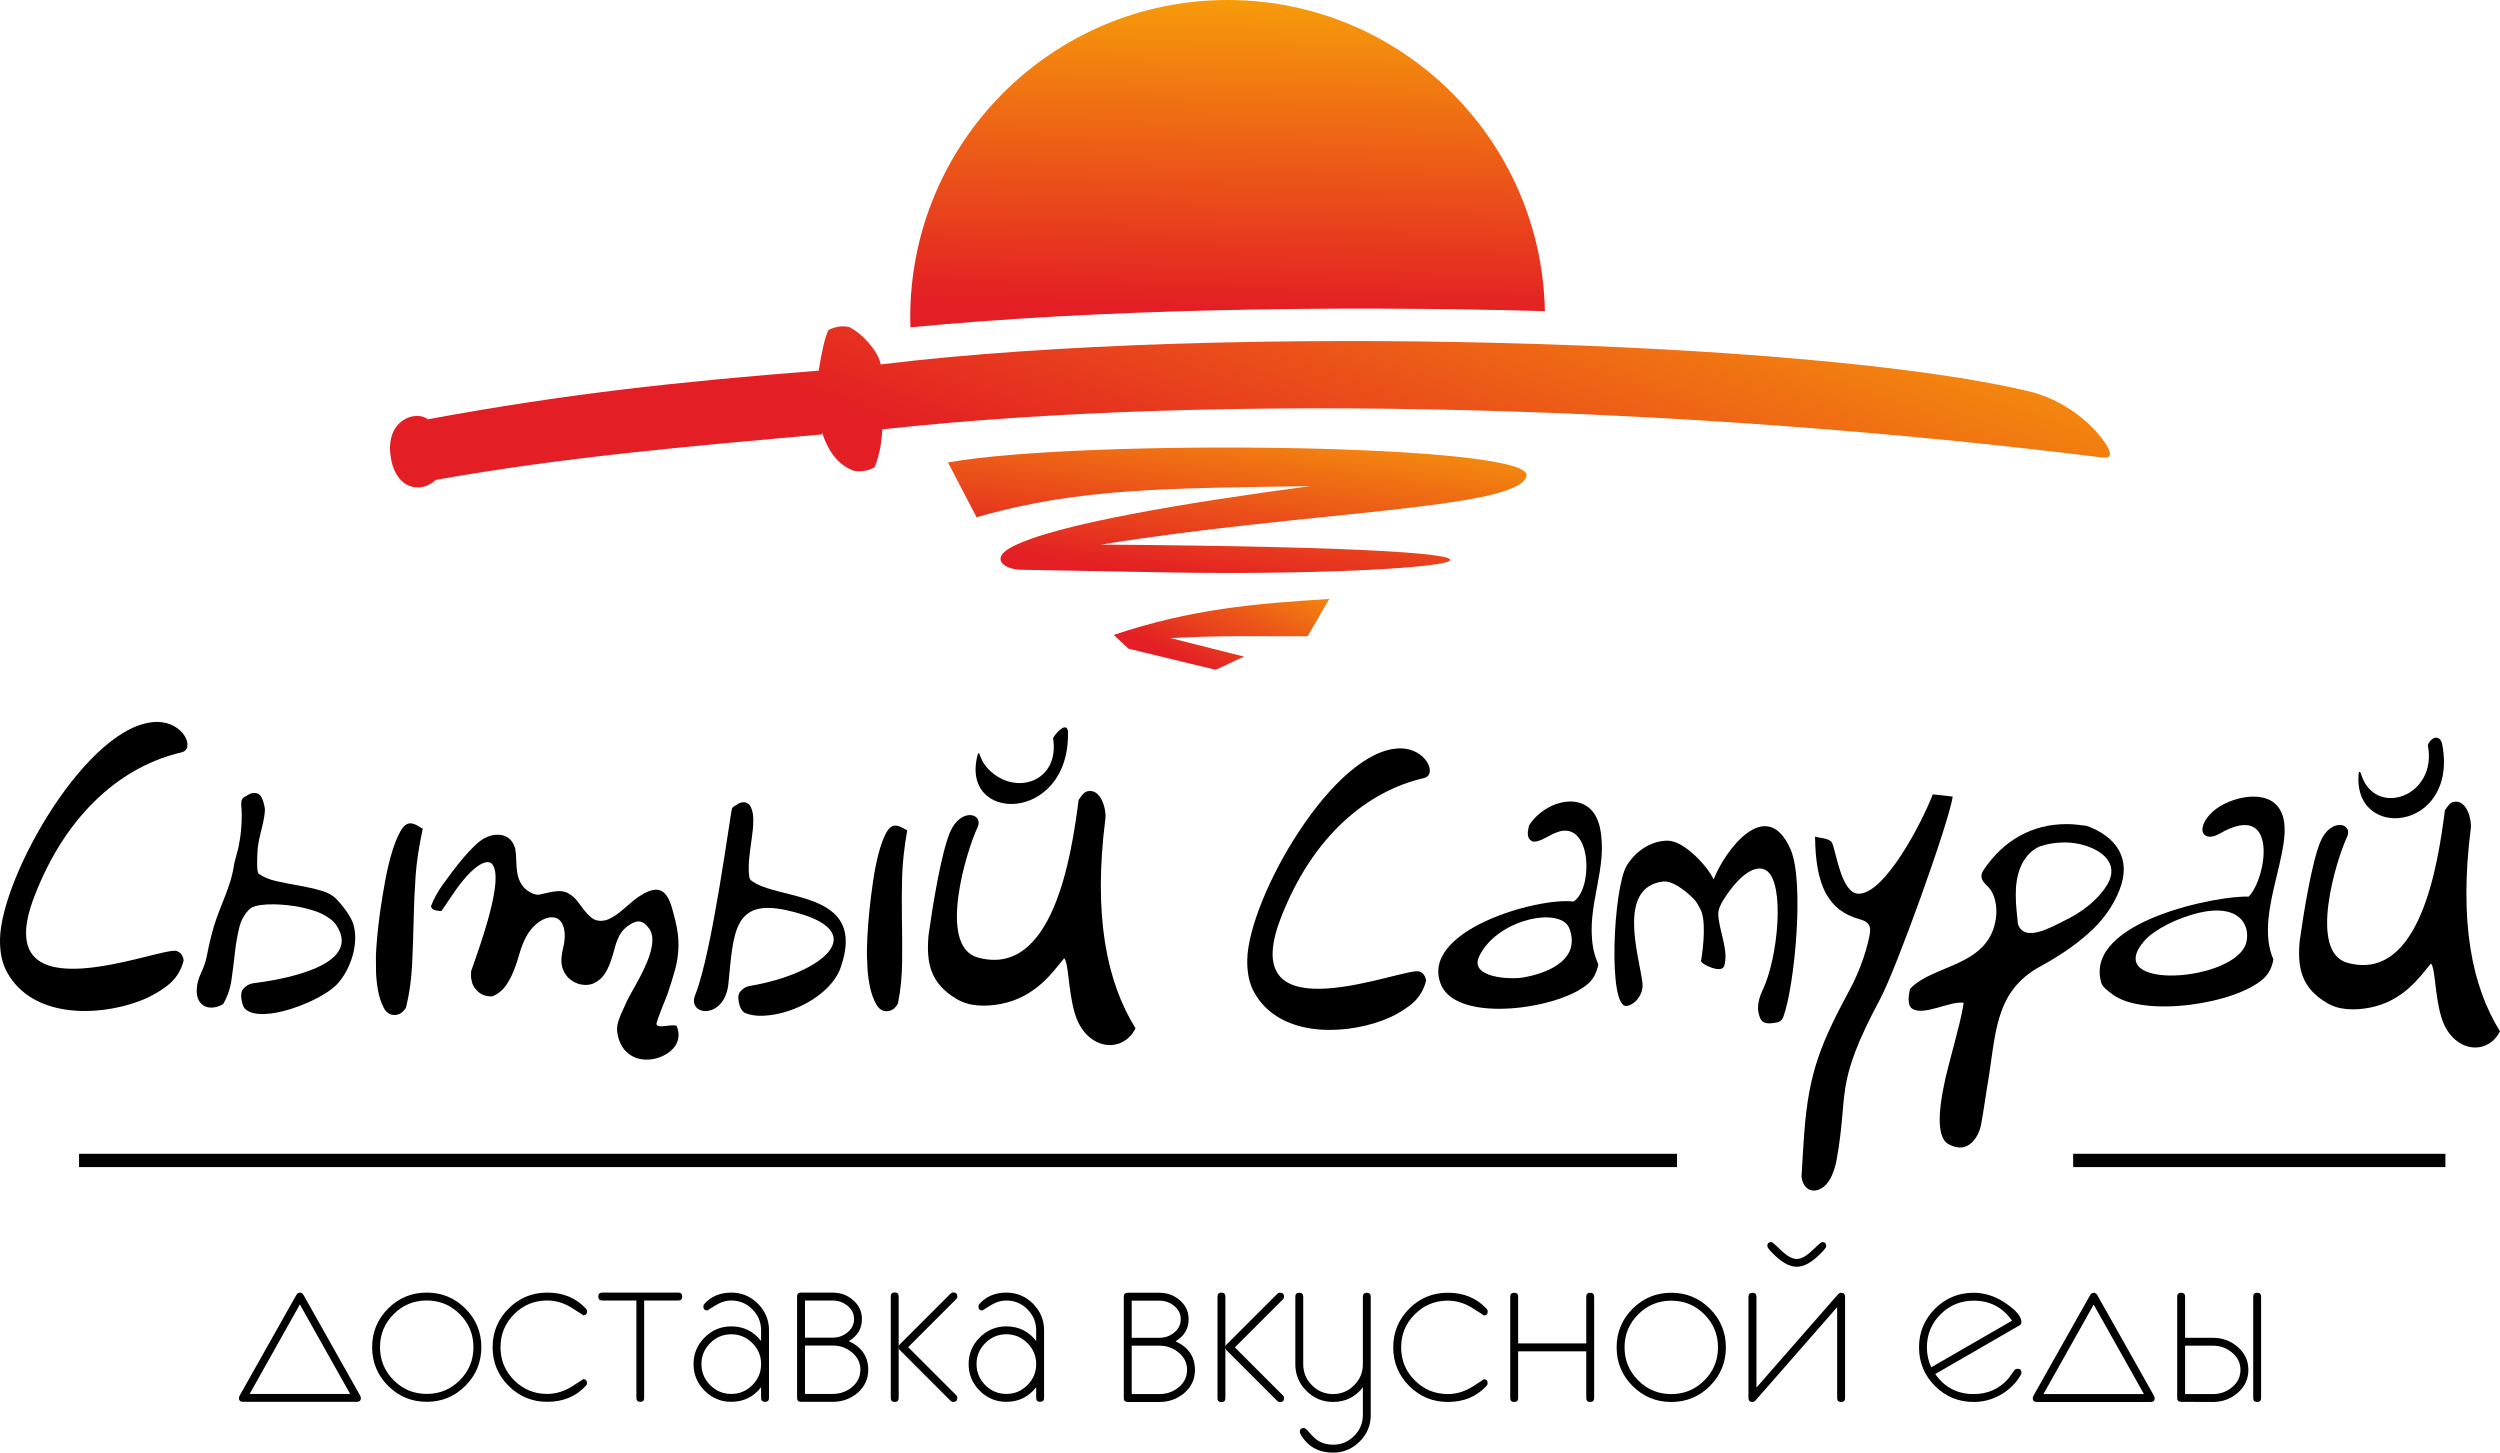<svg clip-rule="evenodd" fill-rule="evenodd" height="21.25mm" image-rendering="optimizeQuality" shape-rendering="geometricPrecision" text-rendering="geometricPrecision" viewBox="0 0 1571.59 913.18" width="36.571mm" xmlns="http://www.w3.org/2000/svg" xmlns:xlink="http://www.w3.org/1999/xlink"><linearGradient id="a" gradientUnits="userSpaceOnUse" x1="771.59" x2="779.39" y1="194.9" y2="-76.52"><stop offset="0" stop-color="#e31e24"/><stop offset="1" stop-color="#fecc00"/></linearGradient><linearGradient id="b" gradientUnits="userSpaceOnUse" x1="766.39" x2="823.82" xlink:href="#a" y1="427.43" y2="311.08"/><linearGradient id="c" gradientUnits="userSpaceOnUse" x1="760.65" x2="783.61" xlink:href="#a" y1="366.61" y2="202.87"/><linearGradient id="d" gradientUnits="userSpaceOnUse" x1="768.3" x2="907.84" xlink:href="#a" y1="340.38" y2="-61.84"/><path d="m260.07 577.09c-.2 9.49-.53 19.06-.98 28.72-.46 9.65-1.69 18.62-3.7 26.91-.18 1-1 2.14-2.45 3.45-1.44 1.3-3.16 1.93-5.16 1.89-2.83-.06-5.05-1.65-6.65-4.77s-2.77-6.73-3.52-10.82c-.74-4.1-1.16-8.19-1.24-12.27s-.1-7.13-.06-9.12c.06-2.5.31-6.33.75-11.48.44-5.16 1.1-10.85 1.99-17.08s1.93-12.62 3.16-19.18c1.22-6.56 2.64-12.48 4.25-17.78s3.37-9.63 5.27-13.01 4.02-5.04 6.36-4.99c.5.01 1.2.15 2.11.42s2.76 1.27 5.56 2.99c-2.41 11.11-3.91 21.12-4.52 30.02s-1 17.59-1.18 26.09zm-130.23 24.71c.37-1.83.83-4.07 1.39-6.72.55-2.66 1.1-4.98 1.65-6.96.92-3.82 2.04-7.54 3.36-11.18 1.33-3.64 2.69-7.19 4.1-10.66s2.69-6.94 3.85-10.41c1.16-3.48 2.02-6.88 2.59-10.19.2-1.83.76-4.31 1.66-7.46.9-3.14 1.44-5.3 1.64-6.46.75-3.82 1.23-7.1 1.46-9.84.23-2.75.36-5.12.4-7.12.05-2.5.01-4.5-.12-6-.14-1.5-.19-2.75-.17-3.75.03-1.33.3-2.33.81-2.98.52-.66 1.7-1.46 3.55-2.42 1.18-.81 2.53-1.19 4.02-1.16 2.17.05 3.73 1.16 4.68 3.35s1.57 4.53 1.85 7.04c-.03 1.33-.23 3.12-.61 5.36s-.84 4.36-1.38 6.34c-.37 1.49-.78 3.24-1.24 5.22-.46 1.99-.79 3.65-.98 4.98-.18.83-.34 2.16-.46 3.99s-.2 3.66-.24 5.49c-.05 2.17 0 4.13.12 5.88.13 1.75.44 2.8.93 3.14 2.79 2.06 6.46 3.6 11.02 4.61s9.29 1.95 14.19 2.8c4.89.86 9.54 1.91 13.93 3.17s7.8 3.25 10.25 5.96c3.74 4.08 6.58 7.93 8.5 11.56 6.64 12.51.18 32.6-9.39 42.03-10.46 10.3-46.48 24.44-57.05 14.9-.88-.79-1.45-2.15-1.92-3.91-.46-1.76-.67-3.39-.64-4.89.03-1.16.3-2.24.82-3.23 1.89-2.46 4.25-3.86 7.09-4.22 16.63-2.08 69.14-10.65 51.88-36.51-1.88-2.81-5.1-5.11-9.22-7.2-1.48-.7-3.34-1.4-5.58-2.11-2.23-.72-4.68-1.35-7.33-1.91-2.65-.55-5.44-.99-8.35-1.3s-5.69-.49-8.36-.55c-3.16-.06-6.04.08-8.63.44s-4.73 1.02-6.42 1.99c-3.57 3.25-5.95 7.37-7.14 12.34s-2.09 10.25-2.71 15.81c-.61 5.57-1.32 11.18-2.11 16.82-.79 5.65-2.57 10.78-5.33 15.38-8.2 4.69-16.78 1.68-16.55-8.85.07-3.5.94-6.98 2.6-10.44s2.85-6.85 3.59-10.17z" fill-rule="nonzero"/><path d="m323.82 533.11c.46 2.56.7 5.24.72 8.04.03 2.81.27 5.49.72 8.04.46 2.56 1.38 4.92 2.78 7.07s3.61 3.95 6.64 5.37c1.18.53 2.45.82 3.81.85 6.21-1.15 14.42-4.31 19.63-.34 1.85 1.06 3.47 2.54 4.88 4.43 1.41 1.9 2.81 3.76 4.22 5.57 1.41 1.82 2.9 3.38 4.49 4.69 1.58 1.31 3.48 1.98 5.69 2.03 2.38.05 4.69-.58 6.92-1.89 2.41-1.31 4.74-2.96 6.99-4.95s4.55-3.94 6.88-5.84c2.34-1.91 4.75-3.51 7.24-4.82 13.71-7.19 16.18 5.69 19.13 17.49 1.41 5.64 2.06 11.01 1.95 16.1-.11 5.1-.86 10.09-2.23 14.99-1.38 4.9-2.93 9.88-4.65 14.94-.23.67-7.22 17.56-6.94 18.87.71 3.2 8.81-.2 12.65 1.13 3.22 7.55-.18 13.83-6.12 17.56-10.8 6.77-27.71 5.16-31.02-12.41-1.16-6.17 1.11-9.98 5.89-20.67 3.54-7.92 21.82-33.92 14.17-45.38-3.98-5.44-7.3-6.31-13.47-1.95-2.33 1.65-4.12 3.65-5.35 6-1.24 2.35-2.23 4.97-2.97 7.84s-1.61 5.74-2.61 8.61c-.99 2.87-2.28 5.52-3.86 7.95s-3.92 4.38-7.01 5.84c-.86.32-1.71.56-2.57.71-.85.15-1.7.21-2.55.2-3.06-.06-5.93-1.02-8.6-2.86-2.68-1.84-4.58-4.47-5.7-7.89-.48-1.54-.7-3.08-.67-4.61.05-2.38.4-4.92 1.05-7.62.65-2.71 1.01-5.33 1.06-7.88.05-2.38-.33-4.59-1.13-6.65-3.09-7.88-11.7-5.17-16.68-.86-2.68 2.32-4.86 5.08-6.54 8.27s-3.03 6.61-4.04 10.24c-1.01 3.64-2.19 7.18-3.54 10.63-1.35 3.46-3.03 6.65-5.05 9.58-2.02 2.94-4.83 5.21-8.43 6.83l-1.53-.03c-3.06-.06-5.67-1.14-7.83-3.22-2.17-2.09-3.39-4.24-3.69-6.45-.32-1.02-.47-2.05-.45-3.07s.04-2.04.06-3.06c5.28-15.11 21.4-58.79 13.01-67.55-2.96-3.09-11.76.28-24.34 18.96-2.47 3.67-4.92 7.29-7.37 10.81-.85-.02-2.03-.18-3.56-.46-1.52-.29-2.53-1.12-3.01-2.49 1.8-4.72 4.23-9.21 7.3-13.48 7.11-9.91 18.78-25.48 26.5-29.48 2.84-1.47 5.69-2.17 8.58-2.11 2.38.05 4.49.73 6.33 2.05 1.84 1.31 3.24 3.42 4.2 6.33z"/><g fill-rule="nonzero"><path d="m566.97 576.36c.17 9.17.22 18.42.15 27.76-.07 9.33-.91 18.04-2.53 26.12-.14.97-.89 2.11-2.23 3.42s-2.98 1.99-4.91 2.02c-2.74.05-4.94-1.4-6.6-4.34-1.66-2.95-2.94-6.38-3.81-10.31-.88-3.93-1.44-7.86-1.67-11.8s-.37-6.88-.4-8.81c-.04-2.42.05-6.12.28-11.11s.65-10.52 1.26-16.56c.61-6.05 1.38-12.26 2.31-18.63s2.07-12.15 3.42-17.32 2.88-9.43 4.59-12.76 3.69-5.02 5.94-5.06c.48-.01 1.17.1 2.06.33.89.22 2.72 1.11 5.48 2.67-1.89 10.82-2.96 20.53-3.2 29.15-.24 8.61-.29 17.02-.13 25.23zm-106.76-68.26c.37-.71 1.58-1.48 3.33-2.48 1.11-.83 2.39-1.25 3.84-1.28 2.09-.04 3.64.98 4.65 3.05 4.56 9.4-2.74 28.76-1.13 42.87.19 1.69.57 2.63 1.02 3 16.31 13.38 73.87 5.58 56.55 54.95-6.44 18.35-33.3 31.19-51.94 30.3-1.21-.06-2.42-.2-3.63-.42s-2.39-.52-3.52-.9-1.95-.89-2.44-1.53c-.82-.79-1.49-2.02-2-3.7-.52-1.68-.79-3.24-.81-4.69-.02-1.13.2-2.17.67-3.15 1.72-2.45 3.95-3.9 6.67-4.35 44.85-7.45 80.07-34.95 22.97-47.58-33.31-7.37-33.36 14.1-36.52 46.02-2.29 23.19-26.36 20.61-20.87 7.15 10.7-26.21 22.24-115.52 23.16-117.27z"/><path d="m616.01 474.82c1.28 3.67 3.23 6.58 5.46 8.84 16.91 17.16 44.98 7.67 40.52-19.72 3.24-5.33 9.3-10.18 9.4-3.3.82 57.41-69.09 57.18-56.61 13.15.85-.66.93.17 1.22 1.03z"/><path d="m713.85 646.44c-8.34 16.55-31.33 13.7-38.17-9.39-4.28-14.45-3.75-31.45-6.7-34.67-6.59 7.83-17.38 24.35-39.71 28.71-5.07.99-10.01 1.32-14.85.93-4.83-.4-9.18-1.74-13.03-4.02-16.47-9.68-19.24-22.61-17.68-40.04 2.35-17.06 7.77-50.88 13.36-64.46 6.71-16.29 21.62-12.23 17.42-3.35-6.88 14.56-25.41 74.65.15 81.76 46.99 13.06 58.91-63.23 63.4-99.04 1.05-1.57 1.99-2.82 2.82-3.75s1.82-1.51 2.97-1.74c8.53-1.71 11.74 11.86 11.07 17.15-7.77 60.96.76 102.73 18.94 131.9z"/><path d="m113.97 473.01c-35.7 8.21-71.64 36.55-92.43 90.68-30.03 78.22 80.71 30.67 89.64 34.17 2.43.95 3.85 2.9 4.28 5.84-1.61 6.65-5.15 12.05-10.62 16.17-5.47 4.13-11.5 7.38-18.07 9.77-26.71 9.7-66.69 9.93-82.31-18.39-3.14-5.69-4.62-12.7-4.45-21.01.86-39.96 55.79-136.08 98.64-136.41 16.84-.13 24.47 17.08 15.32 19.18z"/><path d="m1005.8 520.43c5.32 25.37-8.73 48.62-4.4 74.8.6 3.62 1.72 7.28 3.35 10.98-.88 4.89-2.83 8.78-5.86 11.66-17.09 16.32-82.94 26.12-93.07 1-13.57-33.67 60.35-54.92 83.32-52.14 11.93-7.33 11.68-46.92-6.88-44.45-6.59.88-12.6 6.76-17.61 6.76h-1.11c-1.18-.59-2-1.29-2.45-2.11-.45-.81-.67-1.81-.67-3 0-.74.07-1.48.22-2.22s.29-1.48.44-2.22c0-.15.03-.26.11-.34.07-.07.11-.18.11-.33 10.54-16.72 39.24-23.55 44.5 1.58zm-17.73 71.17c0-2.07-.27-3.99-.79-5.77-.52-1.77-1.15-3.67-2.57-5.1-9.62-9.75-44.26-1.38-54.79 20.34-6.61 13.63 19.4 14.78 27.44 13.42 16.03-2.72 30.73-10.21 30.7-22.9z"/><path d="m1105.16 633.57c0-3.4.98-7.18 2.97-11.32 9.61-20.03 14.15-67.07 2.32-75-5.26-3.53-14.98-.39-26.85 18.11-2.14 3.33-3.49 6.48-3.42 9.44.22 9.64 6.79 22.89 3.71 32.48-1.65 5.13-14.85-1.39-14.55-3.2 1.74-10.33 3.07-26.36-.49-32.7-1.3-2.31-2.34-4.54-4.01-6.21-6.33-6.35-14.01-11.7-19.5-11-29.51 3.79-14.44 48.27-12.81 64 .73 7.02-4.7 13.37-9.89 14.19-11.99 1.88-8.53-74.05-.02-88.19 5.35-8.9 15.1-15.68 25.72-15.7 10.34-.02 25.28 16.23 28.9 24.36 6.82-17.66 33.05-53.57 48.35-18.96 8.82 19.96 2.71 85.25-4.46 105.21-.73 2.07-2.1 3.3-4.1 3.67s-3.59.56-4.77.56c-2.96 0-4.88-1.1-5.78-3.32-.89-2.22-1.34-4.36-1.35-6.43z"/><path d="m1311.71 519.13c18.62 6.73 28.43 20.58 20.72 40.24-2.06 5.26-4.79 10.22-8.18 14.89s-7.34 8.97-11.85 12.9c-4.5 3.93-9.24 7.57-14.18 10.91-4.95 3.33-9.98 6.38-15.08 9.13-30.12 16.23-28.19 43.57-33.92 75.86-.86 4.82-2.16 15-3.86 24-1.32 6.95-7.85 19.37-20.59 12.12-8.55-4.86-4.73-26.13-3.39-33.51.95-5.26 2.09-10.33 3.41-15.21 1.32-4.89 2.68-10.06 4.07-15.54 1.4-5.47 4.53-16.72 5.55-24.56-8.69-1.27-25.17 8.61-32.45 3.64-3.2-2.18-2.05-9.08-1.25-12.32 14.37-15.74 50.28-13.65 54.1-45.2.73-6.04-.37-14.72-5.4-19.37-1.04-.96-1.93-1.96-2.67-2.99-.74-1.04-1.11-2.14-1.12-3.33 0-1.33.52-2.74 1.55-4.22 6.34-9.33 13.92-16.42 22.71-21.24 8.8-4.83 18.52-7.25 29.18-7.27 2.07 0 4.18.1 6.32.32 2.15.22 4.26.47 6.33.76zm12.61 37.59c7.01-10.98.86-19.6-10.37-24.06-5.18-2.06-10.58-3.09-16.21-3.07-5.77.01-11.1.91-15.98 2.69-2.96 1.48-5.35 3.34-7.2 5.56-1.84 2.22-3.32 4.67-4.42 7.33-4.58 11.06-2.78 24.17-1.59 35.74 4.04 12.06 21.76 1.49 29.18-2.14 10.63-5.19 20.32-12.21 26.6-22.05z"/><path d="m1429.15 603.15c-.88 4.89-2.83 8.78-5.86 11.66-17.12 16.35-75.47 25.11-95.31 10.29-2.96-2.36-6.25-4.45-7.12-7.53-10.83-38.84 75.06-54.94 92.67-53.89 11.3-11.1 19.54-61.49-18.28-39.58-9.57 5.54-15.4-1.82-5.87-12.29 8.72-9.59 32.55-16.47 42.23-5.17 16.02 18.69-16.07 65.76-2.47 96.52zm-46.59-29.4c-13.79 3.19-28.55 10.81-34.44 17.57-28.01 32.14 58.24 25.92 64.04.92 2.59-11.15-4.92-24.2-29.59-18.49z"/><path d="m1484.15 486.32c8.44 28.34 48.47 14.66 42.07-17.92 2.22-5.61 7.87-6.79 9.09-.25 10.2 54.62-57.18 61.42-52.5 17.38.7-.77 1.09-.06 1.34.78z"/><path d="m1571.59 648.3c-8.07 16.02-30.31 13.26-36.94-9.08-4.15-13.98-3.62-30.43-6.48-33.55-6.38 7.58-16.82 23.56-38.43 27.78-4.9.96-9.69 1.28-14.37.9s-8.88-1.68-12.61-3.89c-15.93-9.37-18.61-21.88-17.11-38.75 2.28-16.51 7.52-49.24 12.94-62.37 6.49-15.76 20.92-11.83 16.85-3.24-6.66 14.09-24.59 72.24.15 79.11 45.47 12.63 57.01-61.18 61.35-95.84 1.01-1.52 1.92-2.72 2.72-3.62.81-.9 1.76-1.47 2.87-1.68 8.26-1.65 11.37 11.48 10.71 16.6-7.51 58.99.74 99.4 18.33 127.63z"/><path d="m895.04 489.14c-34.77 8-69.77 35.6-90.01 88.32-29.25 76.18 78.6 29.87 87.3 33.27 2.36.92 3.76 2.82 4.17 5.69-1.57 6.48-5.02 11.73-10.34 15.75-5.33 4.01-11.19 7.19-17.6 9.51-26.02 9.45-64.95 9.67-80.16-17.91-3.06-5.55-4.5-12.37-4.33-20.47.83-38.91 54.34-132.52 96.06-132.84 16.39-.12 23.82 16.63 14.92 18.68z"/><path d="m1227.57 500.75c-2.59 16.88-35.41 108.11-45.59 127.15-29.43 55.1-19.57 58.01-27.41 101.17-.66 3.62-1.72 7.07-3.2 10.33-5.18 11.47-17.13 12.45-18.87.48.57-10.66 1.15-19.87 1.72-27.64 2.9-39.12 10.89-57.05 28.9-90.72 1.33-2.37 2.73-5.26 4.2-8.66 1.47-3.41 2.84-6.92 4.09-10.55s2.28-7.22 3.09-10.77c1.54-6.76 2.84-11.39-5.35-13.64-20.24-5.55-27.82-21.62-28.14-52.02 2.07.89 9.16.93 10.64 3.88 2.62 5.22 5.76 31.94 16.69 32.06 16.67.19 40.19-45.36 46.66-62.46z"/></g><path d="m771.73 0c-110.19 0-199.52 89.33-199.52 199.51 0 2.1.04 4.18.1 6.26 115.81-11.16 262.44-13.98 398.87-10.18-2.09-108.38-90.57-195.59-199.46-195.59z" fill="url(#a)"/><path d="m516.74 271.86-.04 1.22c-80.94 7.3-159.88 13.87-242.64 28.56-10.03 9.27-26.3 5.71-28.67-16.22-2.38-21.97 16.15-27.6 23.68-21.86 87.51-16.12 156.25-23.48 245.61-30.57 1.66-10.19 3.47-20.24 6.14-25.56 4.54-2.24 8.87-2.81 12.92-1.87 8.5 3.99 18.48 15.6 19.94 23.52 214.74-26.26 585.41-15.2 719.96 16.5 24.41 5.23 42.88 21.76 50.85 34.61 4.54 8.01.1 7.68-3.62 7.32-257.41-32.07-550.04-41.1-766.21-17.62-.49 8.94-1.89 16.62-4.82 23.7-2.57 1.97-8.65 3.29-12.8 2.39-10.66-3.55-16.75-13.27-20.31-24.13z" fill="url(#d)"/><path d="m595.94 290.71c84.07-15.02 367.63-11.84 363.69 8.36-4.11 21.06-137.87 22.27-267.57 43.28 351.92 2.47 214.7 20.28 45.37 17.54-4.5-.07-69.98-1.21-94.91-1.71-10.97 0-20.4-6.77-6.88-14.13 27.09-14.67 113.75-28.56 188.16-38.49-87.9 1.49-145.33.88-209.87 19.61l-18-34.46z" fill="url(#c)"/><path d="m822 399.97c-32.59.18-50.95-.7-86.09 1.16l46.29 11.68c-4.9 1.93-13.24 6.28-18.14 8.22l-54.63-13.25-9.3-8.65c49.06-16.43 88.08-19.57 135.55-22.63l-13.7 23.49z" fill="url(#b)"/><path d="m226.86 878.81c0 1.62-.85 2.42-2.55 2.42h-71.51c-1.72 0-2.6-.8-2.6-2.42 0-.41.19-.99.58-1.7l35.38-62.84c.6-1.13 1.43-1.7 2.41-1.7.94 0 1.73.58 2.34 1.7l35.38 62.84c.38.71.58 1.29.58 1.7zm-6.75-2.55-31.6-56.26-31.57 56.26zm82.48-29.38c0 9.49-3.35 17.58-10.03 24.3-6.72 6.69-14.82 10.04-24.28 10.04-9.49 0-17.58-3.35-24.31-10.04-6.69-6.72-10.03-14.81-10.03-24.3 0-9.46 3.34-17.56 10.03-24.28 6.73-6.69 14.82-10.04 24.31-10.04 9.46 0 17.55 3.35 24.28 10.04 6.69 6.72 10.03 14.82 10.03 24.28zm-4.97 0c0-8.09-2.85-15.03-8.58-20.77-5.73-5.73-12.67-8.59-20.76-8.59-8.12 0-15.06 2.85-20.8 8.59-5.73 5.73-8.59 12.67-8.59 20.77 0 8.12 2.85 15.06 8.59 20.79s12.67 8.59 20.8 8.59c8.09 0 15.03-2.85 20.76-8.59 5.73-5.73 8.58-12.67 8.58-20.79zm71.44-22.57c0 1.7-.86 2.54-2.56 2.54.31 0-2.05-1.56-6.99-4.66-4.97-3.1-10.12-4.66-15.5-4.66-8.12 0-15.06 2.85-20.8 8.59-5.73 5.73-8.58 12.67-8.58 20.77 0 8.12 2.85 15.06 8.58 20.79 5.74 5.73 12.67 8.59 20.8 8.59 5.37 0 10.53-1.57 15.5-4.66 4.94-3.13 7.27-4.66 6.94-4.66 1.7 0 2.56.85 2.56 2.54 0 .6-.28 1.18-.8 1.75-6.17 6.67-14.23 9.99-24.19 9.99-9.49 0-17.58-3.35-24.31-10.04-6.69-6.72-10.03-14.81-10.03-24.3 0-9.46 3.34-17.56 10.03-24.28 6.73-6.69 14.81-10.04 24.31-10.04 9.96 0 18.05 3.35 24.28 10.04.52.58.77 1.16.77 1.71zm59.8-9.27c0 1.67-.82 2.5-2.47 2.5h-21.45v61.23c0 1.64-.79 2.47-2.41 2.47-1.65 0-2.47-.83-2.47-2.47v-61.23h-21.43c-1.67 0-2.5-.83-2.5-2.5 0-1.65.83-2.47 2.47-2.47h47.78c1.65 0 2.47.83 2.47 2.47zm54.56 63.72c0 1.64-.83 2.47-2.47 2.47-1.68 0-2.5-.83-2.5-2.47v-6.72c-4.77 6.12-11.02 9.19-18.76 9.19-6.51 0-12.08-2.33-16.73-6.97-4.64-4.66-6.97-10.23-6.97-16.76 0-6.5 2.33-12.07 6.97-16.73 4.66-4.63 10.23-6.97 16.73-6.97 7.74 0 13.99 3.07 18.76 9.19v-6.72c0-5.13-1.84-9.54-5.51-13.22-3.68-3.68-8.09-5.51-13.24-5.51-3.35 0-6.7 1.04-10.07 3.15-3.37 2.08-5.02 3.12-4.94 3.12-1.7 0-2.53-.85-2.53-2.55 0-.6.25-1.21.77-1.75 4.25-4.64 9.85-6.94 16.79-6.94 6.51 0 12.08 2.33 16.73 6.97 4.64 4.66 6.97 10.23 6.97 16.73zm-4.97-21.26c0-5.13-1.84-9.54-5.51-13.21-3.68-3.68-8.09-5.52-13.22-5.52-5.16 0-9.57 1.83-13.25 5.52-3.67 3.67-5.51 8.09-5.51 13.21 0 5.16 1.84 9.57 5.51 13.25 3.68 3.67 8.09 5.51 13.25 5.51 5.14 0 9.54-1.84 13.22-5.51 3.67-3.68 5.51-8.1 5.51-13.25zm67.37 3.57c0 5.84-2.28 10.73-6.86 14.65-4.39 3.67-9.57 5.51-15.5 5.51h-19.91c-1.65 0-2.47-.83-2.47-2.47v-63.72c0-1.65.83-2.47 2.47-2.47h19.89c4.85 0 9.11 1.53 12.75 4.61 3.76 3.24 5.65 7.27 5.65 12.01 0 6.01-2.74 10.62-8.26 13.88 8.14 3.73 12.23 9.73 12.23 17.99zm-8.94-31.88c0-3.37-1.43-6.19-4.25-8.47-2.63-2.11-5.7-3.18-9.18-3.18h-17.4v23.34h17.4c3.48 0 6.55-1.07 9.18-3.18 2.82-2.28 4.25-5.1 4.25-8.5zm3.98 31.85c0-4.36-1.81-8.06-5.46-11.03-3.43-2.77-7.41-4.17-11.93-4.17h-17.42v30.42h17.42c4.53 0 8.51-1.38 11.93-4.11 3.65-2.97 5.46-6.67 5.46-11.11zm60.95 17.72c0 1.7-.85 2.54-2.55 2.54-.66 0-1.23-.24-1.76-.76l-31.87-31.88c-.46-.46-.69-1.07-.69-1.78 0-.69.22-1.29.69-1.76l31.87-31.85c.52-.52 1.1-.79 1.76-.79 1.7 0 2.55.85 2.55 2.52 0 .66-.28 1.26-.8 1.77l-30.09 30.1 30.09 30.09c.55.52.8 1.12.8 1.78zm-36.87.05c0 1.68-.82 2.49-2.5 2.49-1.64 0-2.47-.82-2.47-2.49v-63.83c0-1.67.83-2.49 2.47-2.49 1.68 0 2.5.82 2.5 2.49zm91.4-.05c0 1.64-.82 2.47-2.47 2.47-1.68 0-2.49-.83-2.49-2.47v-6.72c-4.78 6.12-11.03 9.19-18.76 9.19-6.51 0-12.08-2.33-16.73-6.97-4.64-4.66-6.97-10.23-6.97-16.76 0-6.5 2.33-12.07 6.97-16.73 4.66-4.63 10.23-6.97 16.73-6.97 7.74 0 13.98 3.07 18.76 9.19v-6.72c0-5.13-1.84-9.54-5.51-13.22-3.68-3.68-8.1-5.51-13.25-5.51-3.35 0-6.7 1.04-10.07 3.15-3.37 2.08-5.02 3.12-4.93 3.12-1.71 0-2.53-.85-2.53-2.55 0-.6.25-1.21.77-1.75 4.25-4.64 9.84-6.94 16.79-6.94 6.5 0 12.07 2.33 16.73 6.97 4.64 4.66 6.97 10.23 6.97 16.73v42.49zm-4.96-21.26c0-5.13-1.84-9.54-5.51-13.21-3.68-3.68-8.1-5.52-13.22-5.52-5.16 0-9.57 1.83-13.25 5.52-3.67 3.67-5.51 8.09-5.51 13.21 0 5.16 1.84 9.57 5.51 13.25 3.68 3.67 8.1 5.51 13.25 5.51 5.13 0 9.54-1.84 13.22-5.51 3.67-3.68 5.51-8.1 5.51-13.25z" fill-rule="nonzero"/><path d="m751.2 861.17c0 5.84-2.27 10.73-6.85 14.65-4.39 3.67-9.57 5.51-15.5 5.51h-19.92c-1.64 0-2.47-.82-2.47-2.47v-63.72c0-1.65.83-2.47 2.47-2.47h19.89c4.86 0 9.11 1.53 12.75 4.61 3.76 3.24 5.65 7.27 5.65 12.01 0 6.01-2.74 10.61-8.26 13.88 8.15 3.73 12.23 9.73 12.23 17.99zm-8.94-31.88c0-3.37-1.42-6.2-4.25-8.47-2.64-2.11-5.71-3.18-9.19-3.18h-17.39v23.34h17.39c3.49 0 6.55-1.07 9.19-3.18 2.82-2.27 4.25-5.11 4.25-8.5zm3.98 31.85c0-4.36-1.81-8.06-5.46-11.03-3.43-2.77-7.4-4.17-11.93-4.17h-17.42v30.42h17.42c4.53 0 8.5-1.37 11.93-4.11 3.65-2.96 5.46-6.67 5.46-11.11zm60.95 17.72c0 1.7-.85 2.55-2.55 2.55-.66 0-1.23-.24-1.75-.76l-31.87-31.87c-.46-.47-.69-1.07-.69-1.78 0-.68.22-1.29.69-1.75l31.87-31.84c.52-.52 1.1-.8 1.75-.8 1.71 0 2.55.85 2.55 2.53 0 .66-.27 1.26-.8 1.78l-30.09 30.09 30.09 30.09c.55.52.8 1.13.8 1.78zm-36.87.06c0 1.67-.82 2.49-2.49 2.49-1.65 0-2.47-.82-2.47-2.49v-63.83c0-1.68.83-2.5 2.47-2.5 1.67 0 2.49.82 2.49 2.5zm91.4 10.55c0 6.5-2.32 12.07-6.97 16.73-4.66 4.63-10.23 6.97-16.76 6.97-9.25 0-16.08-3.92-20.52-11.74-.25-.46-.35-.93-.35-1.34 0-1.62.87-2.42 2.6-2.42.64 0 1.7.91 3.21 2.69 1.97 2.3 3.75 4 5.37 5.1 2.77 1.83 6.01 2.74 9.69 2.74 5.16 0 9.57-1.83 13.25-5.51 3.67-3.67 5.51-8.1 5.51-13.25v-17.3c-4.77 6.12-11.03 9.18-18.76 9.18-6.5 0-12.08-2.33-16.73-6.96-4.64-4.66-6.97-10.24-6.97-16.73v-42.49c0-1.65.82-2.47 2.49-2.47 1.65 0 2.47.83 2.47 2.47v42.46c0 5.16 1.83 9.57 5.51 13.25 3.67 3.67 8.09 5.51 13.25 5.51 5.13 0 9.54-1.83 13.22-5.51 3.67-3.68 5.51-8.1 5.51-13.25v-42.46c0-1.65.82-2.47 2.49-2.47 1.65 0 2.47.83 2.47 2.47v74.33zm73.52-65.06c0 1.7-.86 2.55-2.56 2.55.3 0-2.05-1.56-7-4.66-4.96-3.1-10.12-4.67-15.5-4.67-8.12 0-15.06 2.85-20.79 8.59-5.74 5.73-8.58 12.67-8.58 20.76 0 8.12 2.84 15.06 8.58 20.8 5.73 5.73 12.67 8.58 20.79 8.58 5.38 0 10.53-1.56 15.5-4.66 4.94-3.13 7.28-4.66 6.94-4.66 1.7 0 2.55.85 2.55 2.55 0 .6-.28 1.18-.8 1.75-6.18 6.67-14.24 9.98-24.19 9.98-9.48 0-17.58-3.34-24.3-10.03-6.69-6.73-10.04-14.81-10.04-24.31 0-9.47 3.35-17.55 10.04-24.28 6.72-6.7 14.82-10.04 24.3-10.04 9.96 0 18.05 3.34 24.28 10.04.52.58.77 1.16.77 1.7zm66.9 54.45c0 1.65-.83 2.47-2.47 2.47-1.67 0-2.49-.82-2.49-2.47v-29.37h-42.82v29.37c0 1.65-.82 2.47-2.47 2.47-1.67 0-2.5-.82-2.5-2.47v-63.72c0-1.65.83-2.47 2.5-2.47 1.65 0 2.47.83 2.47 2.47v29.38h42.82v-29.38c0-1.65.82-2.47 2.49-2.47 1.65 0 2.47.83 2.47 2.47zm82.81-31.87c0 9.49-3.35 17.58-10.04 24.31-6.72 6.69-14.81 10.03-24.28 10.03-9.49 0-17.58-3.34-24.31-10.03-6.69-6.73-10.04-14.81-10.04-24.31 0-9.47 3.35-17.55 10.04-24.28 6.73-6.7 14.82-10.04 24.31-10.04 9.46 0 17.55 3.34 24.28 10.04 6.69 6.72 10.04 14.81 10.04 24.28zm-4.96 0c0-8.09-2.85-15.03-8.59-20.76-5.73-5.74-12.67-8.59-20.76-8.59-8.12 0-15.06 2.85-20.8 8.59-5.73 5.73-8.59 12.67-8.59 20.76 0 8.12 2.85 15.06 8.59 20.8 5.74 5.73 12.67 8.58 20.8 8.58 8.09 0 15.03-2.85 20.76-8.58 5.74-5.74 8.59-12.67 8.59-20.8zm68.05-63.72c0 .69-.73 1.79-2.19 3.35-6.01 6.47-11.44 9.71-16.35 9.71s-10.34-3.24-16.3-9.71c-1.45-1.56-2.19-2.66-2.19-3.35 0-1.65.87-2.47 2.63-2.47.46 0 2.52 1.78 6.17 5.32 3.68 3.54 6.88 5.32 9.69 5.32 2.77 0 6.01-1.78 9.68-5.32 3.7-3.54 5.76-5.32 6.25-5.32 1.73 0 2.6.82 2.6 2.47zm11.83 31.96v63.64c0 1.65-.83 2.47-2.47 2.47-1.68 0-2.5-.82-2.5-2.47v-57.14l-51.1 58.4c-.69.8-1.4 1.2-2.11 1.2-1.7 0-2.55-.85-2.55-2.55v-63.63c0-1.65.85-2.47 2.52-2.47 1.68 0 2.5.83 2.5 2.47v57.13l51.1-58.42c.71-.8 1.4-1.18 2.08-1.18 1.68 0 2.53.85 2.53 2.55zm110.9 47.62c0 .44-.11.87-.36 1.34-3.02 5.24-7.19 9.41-12.56 12.51-5.35 3.09-11.05 4.63-17.14 4.63-9.49 0-17.58-3.34-24.31-10.03-6.68-6.73-10.03-14.81-10.03-24.31 0-9.47 3.35-17.55 10.03-24.28 6.73-6.7 14.82-10.04 24.31-10.04 3.73 0 7.55.68 11.47 2.05 3.62 1.32 7.4 3.46 11.33 6.45 4.8 3.67 7.21 6.99 7.21 9.96 0 .96-.41 1.64-1.21 2.06l-52.94 30.58c5.84 8.39 13.88 12.59 24.14 12.59 8.86 0 16.15-3.26 21.86-9.76.8-1.07 1.98-2.74 3.54-4.94.61-.83 1.32-1.2 2.12-1.2 1.7 0 2.55.79 2.55 2.39zm-5.93-32.62c-5.87-8.39-13.91-12.59-24.14-12.59-8.12 0-15.06 2.85-20.8 8.59-5.74 5.73-8.58 12.67-8.58 20.79 0 4.39.9 8.55 2.74 12.51l50.77-29.3zm89.67 48.69c0 1.62-.85 2.41-2.55 2.41h-71.51c-1.72 0-2.6-.79-2.6-2.41 0-.42.19-1 .58-1.71l35.38-62.84c.6-1.13 1.43-1.7 2.41-1.7.94 0 1.73.57 2.34 1.7l35.38 62.84c.38.71.58 1.29.58 1.71zm-6.75-2.56-31.6-56.26-31.57 56.26zm73.65 2.5c0 1.65-.83 2.47-2.47 2.47-1.67 0-2.49-.82-2.49-2.47v-63.72c0-1.65.82-2.47 2.49-2.47 1.65 0 2.47.83 2.47 2.47zm-8.01-17.74c0 5.84-2.28 10.73-6.86 14.62-4.39 3.73-9.57 5.59-15.5 5.59l-19.91-.08c-1.65 0-2.47-.83-2.47-2.48v-63.63c0-1.65.83-2.47 2.5-2.47 1.64 0 2.46.83 2.46 2.47v25.84h17.42c5.92 0 11.11 1.87 15.5 5.6 4.58 3.89 6.86 8.75 6.86 14.54zm-4.97 0c0-4.37-1.81-8.04-5.46-11-3.43-2.77-7.4-4.17-11.93-4.17h-17.42v30.42h17.42c4.55 0 8.56-1.4 11.93-4.17 3.65-2.91 5.46-6.61 5.46-11.08z" fill-rule="nonzero"/><path d="m49.7 725.31h1004.53v8.36h-1004.53z"/><path d="m1303.27 725.31h234v8.36h-234z"/></svg>